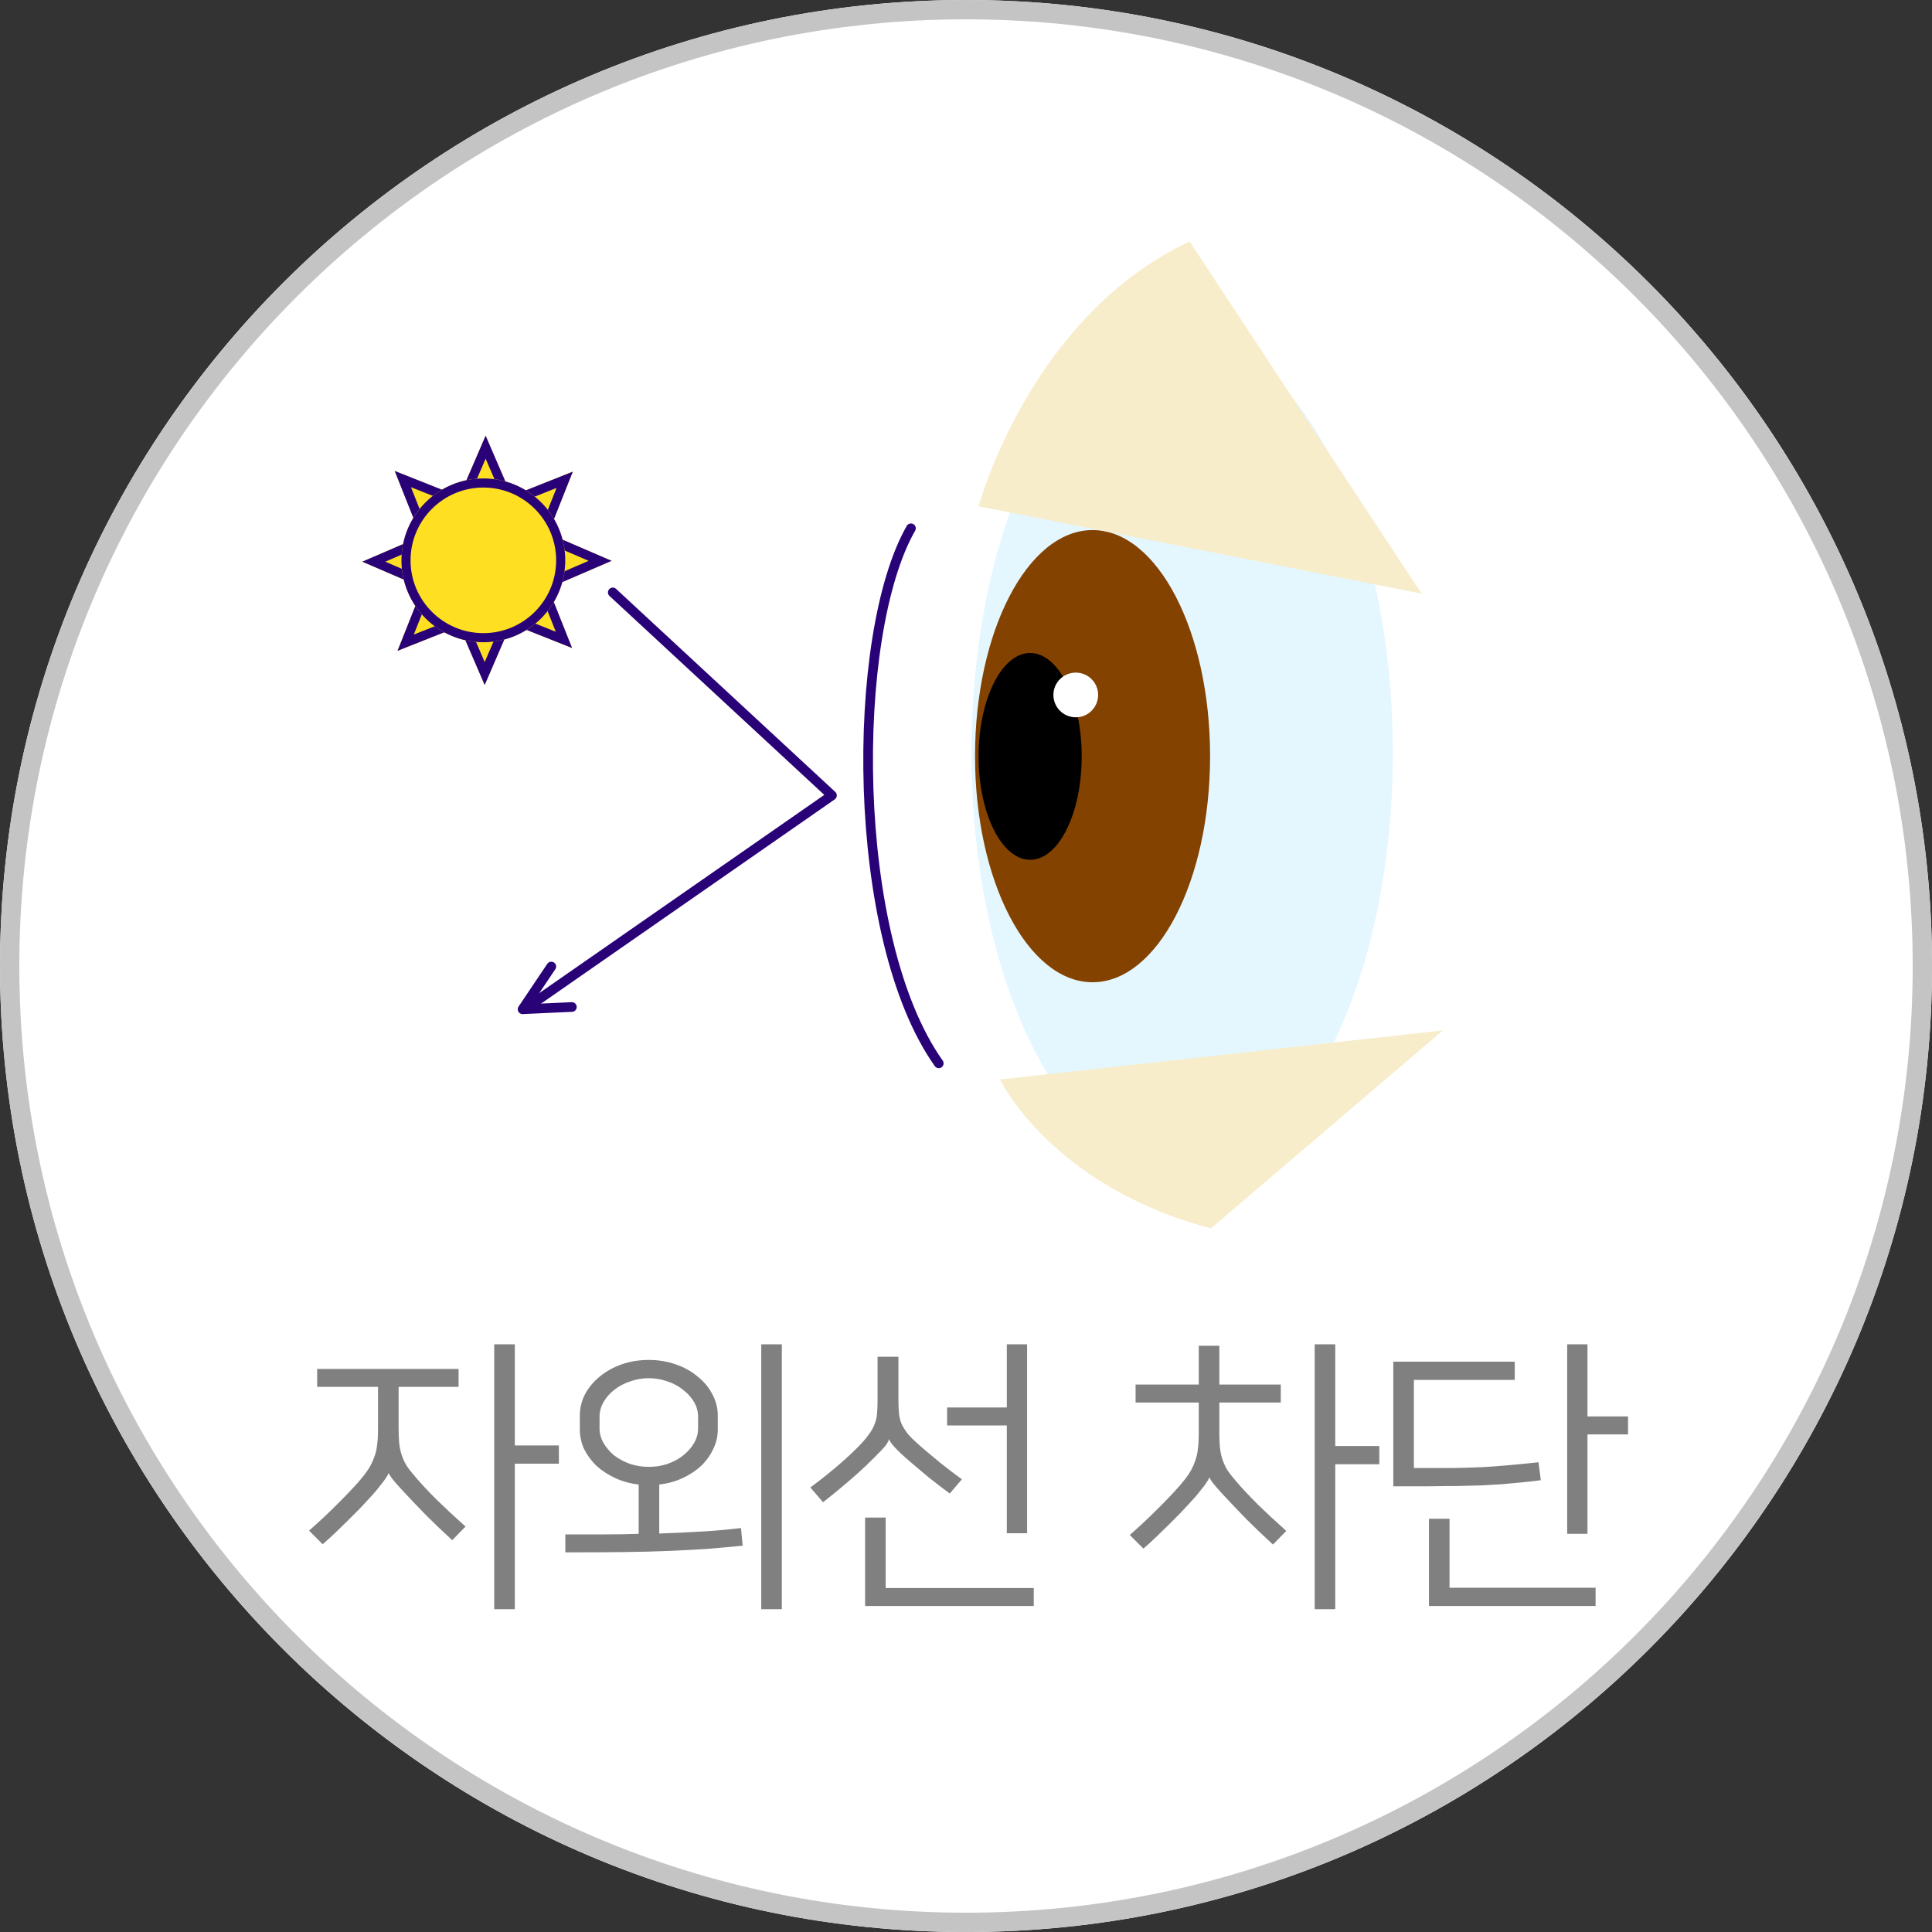 <svg width="80" height="80" viewBox="0 0 80 80" fill="none" xmlns="http://www.w3.org/2000/svg">
<rect x="0" y="0" width="80" height="80" fill="#333333" stroke="none"/>
<g clip-path="url(#clip0_2635_16202)">
<path d="M40.001 80.002C62.093 80.002 80.002 62.093 80.002 40.001C80.002 17.909 62.093 0 40.001 0C17.909 0 0 17.909 0 40.001C0 62.093 17.909 80.002 40.001 80.002Z" fill="white"/>
<path fill-rule="evenodd" clip-rule="evenodd" d="M40.001 0C62.077 0 80.001 17.924 80.001 40.001C80.001 62.077 62.077 80.001 40.001 80.001C17.924 80.001 0 62.077 0 40.001C0 17.924 17.924 0 40.001 0ZM40.001 0.8C61.636 0.8 79.201 18.365 79.201 40.001C79.201 61.636 61.636 79.201 40.001 79.201C18.365 79.201 0.8 61.636 0.8 40.001C0.8 18.365 18.365 0.8 40.001 0.8Z" fill="#C4C4C4"/>
<path d="M25.374 24.531L34.45 32.937L21.784 41.745" stroke="#290277" stroke-width="0.4" stroke-miterlimit="1.5" stroke-linecap="round" stroke-linejoin="round"/>
<path d="M22.828 40.022L21.639 41.791L23.68 41.698" stroke="#290277" stroke-width="0.4" stroke-miterlimit="1.5" stroke-linecap="round" stroke-linejoin="round"/>
<path d="M37.72 21.876C35.198 26.286 35.181 38.83 38.872 44.031" stroke="#290277" stroke-width="0.4" stroke-miterlimit="1.5" stroke-linecap="round" stroke-linejoin="round"/>
<path fill-rule="evenodd" clip-rule="evenodd" d="M20.109 18.04L21.383 20.993H18.836L20.109 18.04Z" fill="#FFDF21"/>
<path fill-rule="evenodd" clip-rule="evenodd" d="M20.109 18.04L21.383 20.993H18.836L20.109 18.04ZM20.109 18.994L20.808 20.615H19.41L20.109 18.994Z" fill="#290277"/>
<path fill-rule="evenodd" clip-rule="evenodd" d="M25.326 23.223L22.374 24.496V21.949L25.326 23.223Z" fill="#FFDF21"/>
<path fill-rule="evenodd" clip-rule="evenodd" d="M25.326 23.223L22.374 24.496V21.949L25.326 23.223ZM24.373 23.223L22.752 23.922V22.523L24.373 23.223Z" fill="#290277"/>
<path fill-rule="evenodd" clip-rule="evenodd" d="M23.689 26.833L20.7 25.646L22.501 23.845L23.689 26.833Z" fill="#FFDF21"/>
<path fill-rule="evenodd" clip-rule="evenodd" d="M23.689 26.833L20.7 25.646L22.501 23.845L23.689 26.833ZM23.014 26.159L21.373 25.507L22.362 24.518L23.014 26.159Z" fill="#290277"/>
<path fill-rule="evenodd" clip-rule="evenodd" d="M16.46 26.95L17.647 23.962L19.448 25.763L16.46 26.95Z" fill="#FFDF21"/>
<path fill-rule="evenodd" clip-rule="evenodd" d="M16.46 26.95L17.647 23.962L19.448 25.763L16.46 26.95ZM17.134 26.276L17.786 24.635L18.775 25.624L17.134 26.276Z" fill="#290277"/>
<path fill-rule="evenodd" clip-rule="evenodd" d="M20.07 28.366L18.796 25.414H21.343L20.07 28.366Z" fill="#FFDF21"/>
<path fill-rule="evenodd" clip-rule="evenodd" d="M20.07 28.366L18.796 25.414H21.343L20.07 28.366ZM20.07 27.413L19.371 25.791H20.769L20.07 27.413Z" fill="#290277"/>
<path fill-rule="evenodd" clip-rule="evenodd" d="M15 23.258L17.953 21.984V24.531L15 23.258Z" fill="#FFDF21"/>
<path fill-rule="evenodd" clip-rule="evenodd" d="M15 23.258L17.953 21.984V24.531L15 23.258ZM15.954 23.258L17.575 22.558V23.957L15.954 23.258Z" fill="#290277"/>
<path fill-rule="evenodd" clip-rule="evenodd" d="M16.343 19.5L19.331 20.687L17.53 22.488L16.343 19.5Z" fill="#FFDF21"/>
<path fill-rule="evenodd" clip-rule="evenodd" d="M16.343 19.5L19.331 20.687L17.53 22.488L16.343 19.5ZM17.017 20.174L18.658 20.826L17.669 21.815L17.017 20.174Z" fill="#290277"/>
<path fill-rule="evenodd" clip-rule="evenodd" d="M23.719 19.53L22.532 22.519L20.731 20.718L23.719 19.53Z" fill="#FFDF21"/>
<path fill-rule="evenodd" clip-rule="evenodd" d="M23.719 19.53L22.532 22.519L20.731 20.718L23.719 19.53ZM23.045 20.205L22.393 21.846L21.404 20.857L23.045 20.205Z" fill="#290277"/>
<path d="M20.015 26.594C21.888 26.594 23.407 25.076 23.407 23.203C23.407 21.329 21.888 19.811 20.015 19.811C18.141 19.811 16.623 21.329 16.623 23.203C16.623 25.076 18.141 26.594 20.015 26.594Z" fill="#FFDF21"/>
<path fill-rule="evenodd" clip-rule="evenodd" d="M20.015 19.811C21.887 19.811 23.406 21.33 23.406 23.203C23.406 25.075 21.887 26.594 20.015 26.594C18.143 26.594 16.623 25.075 16.623 23.203C16.623 21.33 18.143 19.811 20.015 19.811ZM20.015 20.188C21.678 20.188 23.029 21.539 23.029 23.203C23.029 24.866 21.678 26.217 20.015 26.217C18.351 26.217 17 24.866 17 23.203C17 21.539 18.351 20.188 20.015 20.188Z" fill="#290277"/>
<path d="M48.95 48.445C53.769 48.445 57.674 40.714 57.674 31.177C57.674 21.64 53.769 13.909 48.95 13.909C44.132 13.909 40.226 21.64 40.226 31.177C40.226 40.714 44.132 48.445 48.95 48.445Z" fill="#E4F7FF"/>
<path d="M45.24 40.673C47.928 40.673 50.107 36.481 50.107 31.311C50.107 26.141 47.928 21.949 45.24 21.949C42.553 21.949 40.374 26.141 40.374 31.311C40.374 36.481 42.553 40.673 45.24 40.673Z" fill="#844200"/>
<path d="M42.656 35.603C43.836 35.603 44.791 33.686 44.791 31.321C44.791 28.956 43.836 27.039 42.656 27.039C41.477 27.039 40.521 28.956 40.521 31.321C40.521 33.686 41.477 35.603 42.656 35.603Z" fill="black"/>
<path d="M44.545 29.702C45.056 29.702 45.471 29.288 45.471 28.776C45.471 28.265 45.056 27.851 44.545 27.851C44.034 27.851 43.619 28.265 43.619 28.776C43.619 29.288 44.034 29.702 44.545 29.702Z" fill="white"/>
<path fill-rule="evenodd" clip-rule="evenodd" d="M58.864 24.581L40.521 20.965C40.521 20.965 42.637 13.096 49.259 10" fill="#F7EDCB"/>
<path fill-rule="evenodd" clip-rule="evenodd" d="M59.749 42.666L41.406 44.699C41.406 44.699 43.522 49.123 50.144 50.863" fill="#F7EDCB"/>
<path d="M18.989 57.428H16.506V59.144C16.506 59.376 16.514 59.576 16.529 59.744C16.546 59.912 16.578 60.072 16.625 60.224C16.674 60.376 16.741 60.528 16.829 60.68C16.925 60.824 17.053 60.988 17.213 61.172C17.445 61.444 17.733 61.752 18.078 62.096C18.43 62.44 18.829 62.812 19.277 63.212L18.726 63.776C18.309 63.392 17.95 63.048 17.645 62.744C17.349 62.44 17.081 62.16 16.841 61.904C16.666 61.72 16.506 61.544 16.361 61.376C16.218 61.208 16.13 61.084 16.098 61.004H16.085C16.07 61.06 16.029 61.132 15.966 61.22C15.909 61.308 15.838 61.404 15.749 61.508C15.669 61.612 15.582 61.72 15.486 61.832C15.389 61.936 15.297 62.036 15.21 62.132C15.13 62.22 15.021 62.336 14.886 62.48C14.749 62.616 14.598 62.768 14.43 62.936C14.27 63.096 14.094 63.268 13.902 63.452C13.717 63.628 13.537 63.792 13.361 63.944L12.797 63.38C13.181 63.044 13.537 62.712 13.866 62.384C14.201 62.056 14.509 61.736 14.79 61.424C14.982 61.208 15.133 61.016 15.245 60.848C15.357 60.672 15.441 60.5 15.498 60.332C15.562 60.164 15.601 59.992 15.617 59.816C15.642 59.64 15.653 59.436 15.653 59.204V57.428H13.133V56.684H18.989V57.428ZM21.317 59.852H23.142V60.608H21.317V66.632H20.465V55.664H21.317V59.852ZM30.754 64.004C30.258 64.052 29.766 64.096 29.278 64.136C28.798 64.168 28.274 64.196 27.706 64.22C27.146 64.244 26.518 64.26 25.822 64.268C25.134 64.276 24.33 64.28 23.41 64.28V63.536C23.994 63.536 24.534 63.536 25.03 63.536C25.534 63.536 26.006 63.528 26.446 63.512V61.472C26.102 61.432 25.782 61.344 25.486 61.208C25.19 61.072 24.93 60.904 24.706 60.704C24.49 60.496 24.318 60.264 24.19 60.008C24.07 59.752 24.01 59.48 24.01 59.192V58.616C24.01 58.304 24.082 58.008 24.226 57.728C24.378 57.448 24.582 57.204 24.838 56.996C25.102 56.78 25.406 56.612 25.75 56.492C26.094 56.372 26.466 56.312 26.866 56.312C27.258 56.312 27.626 56.372 27.97 56.492C28.322 56.612 28.626 56.78 28.882 56.996C29.146 57.204 29.35 57.448 29.494 57.728C29.646 58.008 29.722 58.304 29.722 58.616V59.192C29.722 59.48 29.658 59.752 29.53 60.008C29.41 60.264 29.242 60.496 29.026 60.704C28.81 60.904 28.554 61.072 28.258 61.208C27.962 61.344 27.642 61.432 27.298 61.472V63.5C27.954 63.476 28.55 63.448 29.086 63.416C29.63 63.384 30.162 63.336 30.682 63.272L30.754 64.004ZM26.866 57.068C26.602 57.068 26.346 57.112 26.098 57.2C25.85 57.28 25.63 57.396 25.438 57.548C25.254 57.692 25.106 57.86 24.994 58.052C24.882 58.244 24.826 58.448 24.826 58.664V59.144C24.826 59.36 24.882 59.564 24.994 59.756C25.106 59.948 25.254 60.12 25.438 60.272C25.63 60.416 25.85 60.532 26.098 60.62C26.346 60.7 26.602 60.74 26.866 60.74C27.13 60.74 27.386 60.7 27.634 60.62C27.882 60.532 28.098 60.416 28.282 60.272C28.474 60.12 28.626 59.948 28.738 59.756C28.85 59.564 28.906 59.36 28.906 59.144V58.664C28.906 58.448 28.85 58.244 28.738 58.052C28.626 57.86 28.474 57.692 28.282 57.548C28.098 57.396 27.882 57.28 27.634 57.2C27.386 57.112 27.13 57.068 26.866 57.068ZM32.374 66.632H31.522V55.664H32.374V66.632ZM36.806 59.6C36.79 59.704 36.694 59.848 36.518 60.032C36.35 60.208 36.134 60.424 35.87 60.68C35.662 60.88 35.394 61.12 35.066 61.4C34.746 61.672 34.418 61.94 34.082 62.204L33.554 61.592C33.882 61.352 34.218 61.088 34.562 60.8C34.914 60.504 35.226 60.22 35.498 59.948C35.69 59.756 35.838 59.588 35.942 59.444C36.054 59.3 36.138 59.16 36.194 59.024C36.258 58.88 36.298 58.728 36.314 58.568C36.33 58.4 36.338 58.204 36.338 57.98V56.18H37.202V57.956C37.202 58.18 37.21 58.372 37.226 58.532C37.242 58.684 37.278 58.828 37.334 58.964C37.398 59.1 37.486 59.24 37.598 59.384C37.718 59.52 37.878 59.676 38.078 59.852C38.374 60.108 38.674 60.36 38.978 60.608C39.282 60.848 39.566 61.064 39.83 61.256L39.326 61.844C39.006 61.604 38.714 61.38 38.45 61.172C38.194 60.956 37.962 60.76 37.754 60.584C37.186 60.104 36.874 59.776 36.818 59.6H36.806ZM42.53 63.488H41.69V59.024H39.218V58.28H41.69V55.664H42.53V63.488ZM36.674 65.756H42.806V66.5H35.822V62.84H36.674V65.756ZM50.49 57.332H53.034V58.076H50.49V59.324C50.49 59.556 50.498 59.756 50.514 59.924C50.53 60.092 50.562 60.252 50.61 60.404C50.658 60.556 50.726 60.708 50.814 60.86C50.91 61.004 51.038 61.168 51.198 61.352C51.43 61.624 51.718 61.932 52.062 62.276C52.414 62.62 52.814 62.992 53.262 63.392L52.71 63.956C52.294 63.572 51.934 63.228 51.63 62.924C51.334 62.62 51.066 62.34 50.826 62.084C50.65 61.9 50.49 61.724 50.346 61.556C50.202 61.388 50.114 61.264 50.082 61.184H50.07C50.054 61.24 50.014 61.312 49.95 61.4C49.894 61.488 49.822 61.584 49.734 61.688C49.654 61.792 49.566 61.9 49.47 62.012C49.374 62.116 49.282 62.216 49.194 62.312C49.114 62.4 49.006 62.516 48.87 62.66C48.734 62.796 48.582 62.948 48.414 63.116C48.254 63.276 48.078 63.448 47.886 63.632C47.702 63.808 47.522 63.972 47.346 64.124L46.782 63.56C47.166 63.224 47.522 62.892 47.85 62.564C48.186 62.236 48.494 61.916 48.774 61.604C48.966 61.388 49.118 61.196 49.23 61.028C49.342 60.852 49.426 60.68 49.482 60.512C49.546 60.344 49.586 60.172 49.602 59.996C49.626 59.82 49.638 59.616 49.638 59.384V58.076H47.022V57.332H49.638V55.724H50.49V57.332ZM55.29 59.876H57.114V60.632H55.29V66.632H54.438V55.664H55.29V59.876ZM57.694 56.384H62.722V57.14H58.546V60.788C59.146 60.788 59.67 60.788 60.118 60.788C60.574 60.78 60.994 60.768 61.378 60.752C61.77 60.728 62.146 60.7 62.506 60.668C62.874 60.636 63.274 60.596 63.706 60.548L63.802 61.292C63.506 61.332 63.226 61.364 62.962 61.388C62.698 61.412 62.434 61.436 62.17 61.46C61.906 61.476 61.626 61.492 61.33 61.508C61.042 61.516 60.722 61.524 60.37 61.532C60.018 61.532 59.622 61.536 59.182 61.544C58.75 61.544 58.254 61.544 57.694 61.544V56.384ZM65.734 58.652H67.414V59.396H65.734V63.512H64.894V55.664H65.734V58.652ZM60.022 65.744H66.07V66.5H59.17V62.888H60.022V65.744Z" fill="#808080"/>
</g>
<defs>
<clipPath id="clip0_2635_16202">
<rect width="80" height="80" fill="white"/>
</clipPath>
</defs>
</svg>
